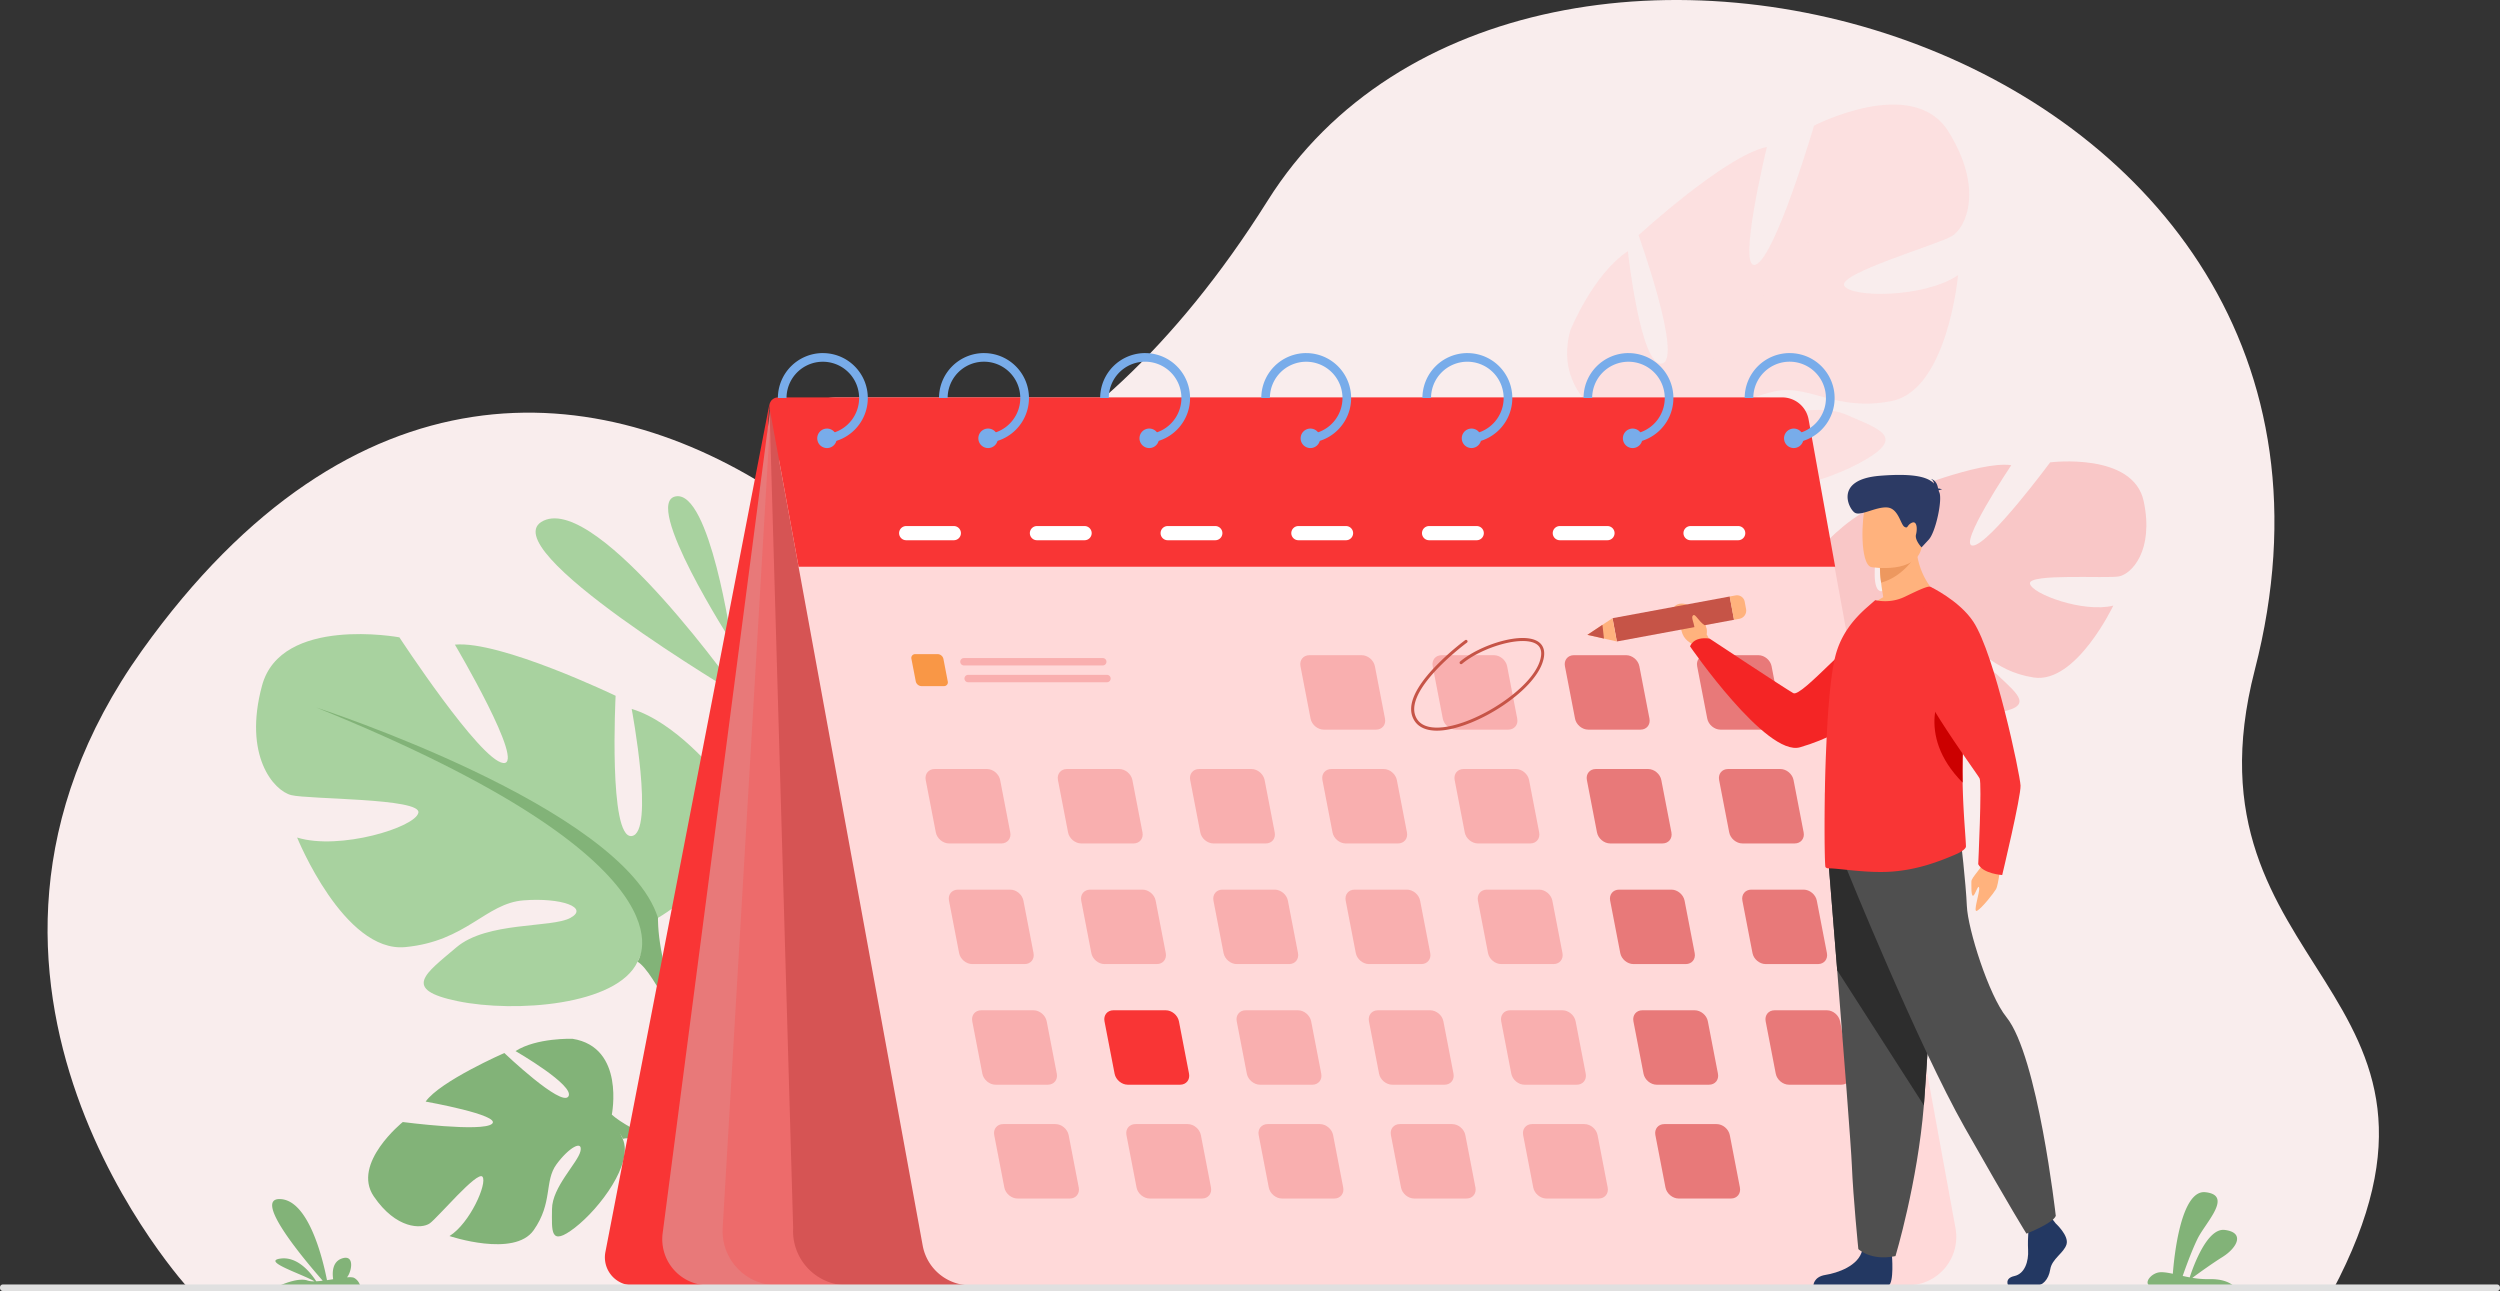 <svg xmlns="http://www.w3.org/2000/svg" viewBox="0 0 2703.61 1396.64"><rect x="0" y="0" width="2703.61" height="1396.64" fill="#333333" stroke="none"/><defs><style>.cls-1{fill:#f9eded;}.cls-2{fill:#a8d29f;}.cls-3{fill:#82b378;}.cls-4{fill:#f93535;}.cls-5{fill:#f9c7c7;}.cls-6{fill:#fce0e0;}.cls-7{fill:#e87979;}.cls-8{fill:#ed6b6b;}.cls-9{fill:#d65454;}.cls-10{fill:#ffd9d9;}.cls-11{fill:#78acea;}.cls-12{fill:#f9afaf;}.cls-13{fill:#f99746;}.cls-14{fill:#fff;}.cls-15{fill:#c65447;}.cls-16{fill:#ffb27d;}.cls-17{fill:#f42525;}.cls-18{fill:#233862;}.cls-19{fill:#4f4f4f;}.cls-20{fill:#2d2d2d;}.cls-21{fill:#ed985f;}.cls-22{fill:#2c3a64;}.cls-23{fill:#c00;}.cls-24{fill:#e0e0e0;}</style></defs><g id="Layer_2" data-name="Layer 2"><g id="Слой_1" data-name="Слой 1"><path class="cls-1" d="M206.05,1395.94s-309.76-332.59-52.38-692.66c228.36-319.48,494.61-297.65,690-168,83.2,55.22,323.07,6.81,527.23-318.28C1649.27-226.32,2614.37,42.56,2438.4,724.62c-85.15,330.08,259.17,342.07,83.72,672Z"/><path class="cls-2" d="M800.93,753S647.68,534.84,587.8,563.11,800.93,753,800.93,753Z"/><path class="cls-2" d="M791.18,694.35s-23.41-164-60.31-157.57S791.18,694.35,791.18,694.35Z"/><path class="cls-3" d="M661.62,1205.55s14.73-73-42.47-82.15c0,0-38.8-1.35-61.64,13.28,0,0,64.88,37.45,57.16,49.1s-69.28-47-69.28-47-69.55,30.46-85.08,52.52c0,0,82.19,14.64,71.85,24s-96.58-1.88-96.58-1.88-55.56,44.75-31.36,80.38,51.82,35.38,60.56,29.19,51.54-57.35,57-50.4-13.39,50.16-35.67,64.13c0,0,70,23.56,91-6.29s11.33-53.07,24.69-71.28,28.68-26.75,25.94-14.26-30.66,38.75-30.78,62.62-2.49,41.25,24.78,20.14,63.48-69.92,51.67-96Z"/><path class="cls-3" d="M435,1278s163.19-99.61,226.67-72.49c0,0,21.78,19.85,59.25,28.06l9.86,8.46s-45.93-14.32-57.3-10.39C673.43,1231.68,656.59,1163.55,435,1278Z"/><path class="cls-3" d="M720.87,1233.61s50.59,6.47,79.51,52.39l-6.17,4.21s-38.76-42.53-70.12-50.11S720.87,1233.61,720.87,1233.61Z"/><path class="cls-2" d="M711.57,992.6s118.51-66.36,63.2-156.42c0,0-44.24-55.3-91.64-69.52,0,0,25.28,134.3,0,137.46s-17.38-151.68-17.38-151.68-124.82-60-173.8-55.3c0,0,77.42,131.14,52.14,128S431.91,689.24,431.91,689.24s-128-23.7-148.52,52.14S296,855.14,315,859.88s140.62,3.16,137.46,19-85.32,41.08-131.14,26.86c0,0,50.56,124.82,116.92,118.5s86.9-47.4,128-50.56,71.1,7.9,50.56,19-90.06,3.63-123.24,31.83-60,45.59,1.58,58.23,172.22,4.74,194.34-42.66Z"/><path class="cls-3" d="M341.85,765.08S673.65,872.52,711.57,992.6c0,0-1.58,53.72,31.6,115.34v23.7s-34.76-80.58-53.72-91.64C689.45,1040,763.71,935.72,341.85,765.08Z"/><path class="cls-3" d="M743.17,1107.94s51.17,77.71,22,172.29L752,1276.7s12.78-104.19-14-156.58S743.17,1107.94,743.17,1107.94Z"/><path class="cls-4" d="M832,437.39,654.71,1354a30.22,30.22,0,0,0,29.67,36h93.51Z"/><path class="cls-5" d="M2010.57,699.78s-79.75-50.87-37.7-111.29c0,0,33-36.69,66.5-44.69,0,0-22.94,92.38-5.49,95.59S2052,534.61,2052,534.61s89.19-36.77,123.06-31.52c0,0-59.07,88.1-41.36,86.92s83.43-90,83.43-90,89.94-11.37,101.19,42.18-13.33,78.6-26.7,81.14-97.91-3.41-96.34,7.7,57.68,32,90.11,23.91c0,0-40.14,84.78-86,77.74s-58.53-36.43-87-40.27-49.76,2.65-35.92,11.17,62.48,6.11,84.43,27,39.93,34.1-3.42,40.43-120-3.58-133.44-37.43Z"/><path class="cls-5" d="M2276.74,556.33s-235,61.46-266.17,143.45c0,0-1,37.42-26.58,78.94l-.94,16.48s27.38-54.64,41-61.58C2024.06,733.62,1976.59,658.15,2276.74,556.33Z"/><path class="cls-5" d="M1984,778.72s-38.68,52-22.17,118.93l9.29-1.94s-4.72-73,16-108.32S1984,778.72,1984,778.72Z"/><path class="cls-6" d="M1795.84,479s-122.53-26.91-97.78-121.34c0,0,24.29-60.74,62.38-86,0,0,13.64,125.49,36.83,121.51S1772,254.38,1772,254.38s94.25-86.52,138.82-95.46c0,0-33.3,136.68-11.8,127.11s62.76-150.18,62.76-150.18,106.78-55.24,145.26,6.29,19.31,104,3.82,113.22-123.46,40.48-116.43,53.6,86.43,13.45,123.12-11.4c0,0-11.25,123.89-71.6,136.08s-89.52-18.61-126.68-10.4-60.74,26-39.62,30.31,80.59-20.93,117.48-4.88,65.29,24.21,14.2,51.89-151,50.34-183.22,14.37Z"/><path class="cls-6" d="M2061.7,178.76S1797.19,362.65,1795.84,479c0,0,15.79,47.06,3,110.42l6.35,21s9.13-80.54,22.93-95.4C1828.1,514.93,1734.51,442.65,2061.7,178.76Z"/><path class="cls-6" d="M1798.82,589.38s-24.41,82.4,26.72,158.2l10.69-6.66s-39.22-88.67-29.59-142.16S1798.82,589.38,1798.82,589.38Z"/><path class="cls-7" d="M834.14,433.68l-117.52,900a49.85,49.85,0,0,0,49.44,56.3H938.45l-97.2-959.53Z"/><path class="cls-8" d="M834.14,433.68l-52.6,894.24a58.6,58.6,0,0,0,58.5,62h257.11Z"/><path class="cls-9" d="M832.17,441l25.58,886.94a58.6,58.6,0,0,0,58.5,62h257.11Z"/><path class="cls-10" d="M2063.2,1390H1049.4a52.42,52.42,0,0,1-51.56-43L843.57,503.35a62.37,62.37,0,0,1,61.35-73.58H1906.79a52.42,52.42,0,0,1,51.56,43l156.41,855.36A52.42,52.42,0,0,1,2063.2,1390Z"/><path class="cls-4" d="M863.64,612.92h1121l-28.74-159.28a29,29,0,0,0-28.56-23.87H841.52A9.5,9.5,0,0,0,832.17,441Z"/><path class="cls-11" d="M889.85,381.84a48.64,48.64,0,0,0-48.6,48.59h9.34a39.25,39.25,0,1,1,41.5,39.21V479a48.14,48.14,0,0,0,12.42-2.21,48.59,48.59,0,0,0-14.66-94.93Z"/><path class="cls-11" d="M904.88,474a10.82,10.82,0,0,1-.37,2.81,10.54,10.54,0,1,1-1.82-9.23A10.42,10.42,0,0,1,904.88,474Z"/><path class="cls-11" d="M1064.11,381.84a48.65,48.65,0,0,0-48.61,48.59h9.33a39.27,39.27,0,1,1,78.54,0,38.69,38.69,0,0,1-2,12.43,39.28,39.28,0,0,1-35,26.78V479a48.06,48.06,0,0,0,12.42-2.21,48.59,48.59,0,0,0-14.64-94.93Z"/><path class="cls-11" d="M1079.13,474a10.83,10.83,0,0,1-.38,2.81,10.55,10.55,0,1,1,.38-2.81Z"/><path class="cls-11" d="M1238.36,381.84a48.64,48.64,0,0,0-48.6,48.59h9.33a39.27,39.27,0,1,1,41.5,39.21V479a48.21,48.21,0,0,0,12.42-2.21,48.59,48.59,0,0,0-14.65-94.93Z"/><path class="cls-11" d="M1253.39,474a10.83,10.83,0,0,1-.38,2.81,10.55,10.55,0,1,1,.38-2.81Z"/><path class="cls-11" d="M1412.61,381.84A48.64,48.64,0,0,0,1364,430.43h9.32a39.25,39.25,0,1,1,41.51,39.21V479a48.21,48.21,0,0,0,12.42-2.21,48.6,48.6,0,0,0-14.66-94.93Z"/><path class="cls-11" d="M1427.64,474a11.27,11.27,0,0,1-.37,2.81,10.54,10.54,0,1,1-1.82-9.23A10.42,10.42,0,0,1,1427.64,474Z"/><path class="cls-11" d="M1586.87,381.84a48.65,48.65,0,0,0-48.61,48.59h9.33a39.26,39.26,0,1,1,41.5,39.21V479a48.06,48.06,0,0,0,12.42-2.21,48.59,48.59,0,0,0-14.64-94.93Z"/><path class="cls-11" d="M1601.89,474a10.83,10.83,0,0,1-.38,2.81,10.53,10.53,0,1,1-1.81-9.23A10.42,10.42,0,0,1,1601.89,474Z"/><path class="cls-11" d="M1761.12,381.84a48.64,48.64,0,0,0-48.6,48.59h9.32a39.25,39.25,0,1,1,41.51,39.21V479a48.14,48.14,0,0,0,12.42-2.21,48.6,48.6,0,0,0-14.65-94.93Z"/><path class="cls-11" d="M1776.14,474a10.82,10.82,0,0,1-.37,2.81,10.54,10.54,0,1,1-1.82-9.23A10.42,10.42,0,0,1,1776.14,474Z"/><path class="cls-11" d="M1935.37,381.84a48.64,48.64,0,0,0-48.6,48.59h9.33a39.27,39.27,0,0,1,78.54,0,38.69,38.69,0,0,1-2,12.43,39.3,39.3,0,0,1-35,26.78V479a48.06,48.06,0,0,0,12.42-2.21,48.59,48.59,0,0,0-14.65-94.93Z"/><path class="cls-11" d="M1950.4,474a10.83,10.83,0,0,1-.38,2.81,10.53,10.53,0,1,1-1.81-9.23A10.42,10.42,0,0,1,1950.4,474Z"/><path class="cls-12" d="M1511.93,912.14h-56.67c-6.55,0-13-5.36-14.21-11.91l-10.93-56.67c-1.27-6.55,3.06-11.91,9.61-11.91h56.67c6.55,0,12.95,5.36,14.21,11.91l10.93,56.67C1522.81,906.78,1518.48,912.14,1511.93,912.14Z"/><path class="cls-12" d="M1654.93,912.14h-56.67c-6.55,0-13-5.36-14.21-11.91l-10.93-56.67c-1.26-6.55,3.06-11.91,9.61-11.91h56.67c6.55,0,12.95,5.36,14.21,11.91l10.93,56.67C1665.81,906.78,1661.48,912.14,1654.93,912.14Z"/><path class="cls-7" d="M1797.93,912.14h-56.67c-6.55,0-12.94-5.36-14.21-11.91l-10.93-56.67c-1.26-6.55,3.06-11.91,9.61-11.91h56.67c6.56,0,12.95,5.36,14.21,11.91l10.94,56.67C1808.81,906.78,1804.48,912.14,1797.93,912.14Z"/><path class="cls-12" d="M1082.92,912.14h-56.67c-6.55,0-12.94-5.36-14.21-11.91l-10.93-56.67c-1.26-6.55,3.06-11.91,9.62-11.91h56.67c6.55,0,12.94,5.36,14.21,11.91l10.93,56.67C1093.8,906.78,1089.47,912.14,1082.92,912.14Z"/><path class="cls-13" d="M1020.81,742H996.46a6.53,6.53,0,0,1-6.11-5.12l-4.69-24.35a4.11,4.11,0,0,1,4.13-5.12h24.35a6.54,6.54,0,0,1,6.11,5.12l4.69,24.35A4.11,4.11,0,0,1,1020.81,742Z"/><path class="cls-12" d="M1225.92,912.14h-56.67c-6.55,0-12.94-5.36-14.2-11.91l-10.94-56.67c-1.26-6.55,3.07-11.91,9.62-11.91h56.67c6.55,0,12.94,5.36,14.21,11.91l10.93,56.67C1236.8,906.78,1232.48,912.14,1225.92,912.14Z"/><path class="cls-12" d="M1368.93,912.14h-56.67c-6.55,0-13-5.36-14.21-11.91l-10.93-56.67c-1.27-6.55,3.06-11.91,9.61-11.91h56.67c6.55,0,12.94,5.36,14.21,11.91l10.93,56.67C1379.8,906.78,1375.48,912.14,1368.93,912.14Z"/><path class="cls-7" d="M1940.93,912.14h-56.67c-6.55,0-12.94-5.36-14.21-11.91l-10.93-56.67c-1.26-6.55,3.07-11.91,9.62-11.91h56.67c6.55,0,12.94,5.36,14.21,11.91l10.93,56.67C1951.81,906.78,1947.48,912.14,1940.93,912.14Z"/><path class="cls-12" d="M1488.19,789.06h-56.67c-6.56,0-13-5.36-14.21-11.91l-10.93-56.67c-1.27-6.56,3.06-11.92,9.61-11.92h56.67c6.55,0,12.94,5.36,14.21,11.92l10.93,56.67C1499.06,783.7,1494.74,789.06,1488.19,789.06Z"/><path class="cls-12" d="M1631.19,789.06h-56.67c-6.55,0-13-5.36-14.21-11.91l-10.93-56.67c-1.27-6.56,3.06-11.92,9.61-11.92h56.67c6.55,0,12.95,5.36,14.21,11.92l10.93,56.67C1642.06,783.7,1637.74,789.06,1631.19,789.06Z"/><path class="cls-7" d="M1774.19,789.06h-56.67c-6.55,0-13-5.36-14.21-11.91l-10.93-56.67c-1.27-6.56,3.06-11.92,9.61-11.92h56.67c6.55,0,12.95,5.36,14.21,11.92l10.93,56.67C1785.07,783.7,1780.74,789.06,1774.19,789.06Z"/><path class="cls-7" d="M1917.19,789.06h-56.67c-6.55,0-12.94-5.36-14.21-11.91l-10.93-56.67c-1.26-6.56,3.06-11.92,9.61-11.92h56.67c6.55,0,12.95,5.36,14.21,11.92l10.93,56.67C1928.07,783.7,1923.74,789.06,1917.19,789.06Z"/><path class="cls-12" d="M1537.09,1042.59h-56.67c-6.55,0-12.94-5.36-14.21-11.91L1455.28,974c-1.26-6.55,3.06-11.91,9.62-11.91h56.67c6.55,0,12.94,5.36,14.2,11.91l10.94,56.67C1548,1037.23,1543.64,1042.59,1537.09,1042.59Z"/><path class="cls-12" d="M1680.09,1042.59h-56.67c-6.55,0-12.94-5.36-14.21-11.91L1598.28,974c-1.26-6.55,3.07-11.91,9.62-11.91h56.67c6.55,0,12.94,5.36,14.21,11.91l10.93,56.67C1691,1037.23,1686.65,1042.59,1680.09,1042.59Z"/><path class="cls-7" d="M1823.1,1042.59h-56.67c-6.55,0-13-5.36-14.21-11.91L1741.29,974c-1.27-6.55,3.06-11.91,9.61-11.91h56.67c6.55,0,12.94,5.36,14.21,11.91l10.93,56.67C1834,1037.23,1829.65,1042.59,1823.1,1042.59Z"/><path class="cls-12" d="M1108.09,1042.59h-56.67c-6.55,0-13-5.36-14.21-11.91L1026.28,974c-1.27-6.55,3.06-11.91,9.61-11.91h56.67c6.55,0,13,5.36,14.21,11.91l10.93,56.67C1119,1037.23,1114.64,1042.59,1108.09,1042.59Z"/><path class="cls-12" d="M1251.09,1042.59h-56.67c-6.55,0-13-5.36-14.21-11.91L1169.28,974c-1.27-6.55,3.06-11.91,9.61-11.91h56.67c6.55,0,13,5.36,14.21,11.91l10.93,56.67C1262,1037.23,1257.64,1042.59,1251.09,1042.59Z"/><path class="cls-12" d="M1394.09,1042.59h-56.67c-6.55,0-12.94-5.36-14.21-11.91L1312.28,974c-1.26-6.55,3.06-11.91,9.61-11.91h56.67c6.56,0,13,5.36,14.21,11.91l10.94,56.67C1405,1037.23,1400.64,1042.59,1394.09,1042.59Z"/><path class="cls-7" d="M1966.1,1042.59h-56.67c-6.55,0-13-5.36-14.21-11.91L1884.29,974c-1.27-6.55,3.06-11.91,9.61-11.91h56.67c6.55,0,13,5.36,14.21,11.91l10.93,56.67C1977,1037.23,1972.65,1042.59,1966.1,1042.59Z"/><path class="cls-12" d="M1562.26,1173.05h-56.67c-6.55,0-12.95-5.36-14.21-11.91l-10.93-56.67c-1.27-6.55,3.06-11.91,9.61-11.91h56.67c6.55,0,13,5.36,14.21,11.91l10.93,56.67C1573.13,1167.69,1568.81,1173.05,1562.26,1173.05Z"/><path class="cls-12" d="M1705.26,1173.05h-56.67c-6.55,0-12.95-5.36-14.21-11.91l-10.93-56.67c-1.27-6.55,3.06-11.91,9.61-11.91h56.67c6.55,0,13,5.36,14.21,11.91l10.93,56.67C1716.14,1167.69,1711.81,1173.05,1705.26,1173.05Z"/><path class="cls-7" d="M1848.26,1173.05h-56.67c-6.55,0-12.95-5.36-14.21-11.91l-10.93-56.67c-1.26-6.55,3.06-11.91,9.61-11.91h56.67c6.56,0,13,5.36,14.21,11.91l10.93,56.67C1859.14,1167.69,1854.81,1173.05,1848.26,1173.05Z"/><path class="cls-12" d="M1133.25,1173.05h-56.67c-6.55,0-12.94-5.36-14.21-11.91l-10.93-56.67c-1.26-6.55,3.06-11.91,9.61-11.91h56.68c6.55,0,12.94,5.36,14.2,11.91l10.94,56.67C1144.13,1167.69,1139.8,1173.05,1133.25,1173.05Z"/><path class="cls-4" d="M1276.25,1173.05h-56.67c-6.55,0-12.94-5.36-14.21-11.91l-10.93-56.67c-1.26-6.55,3.06-11.91,9.62-11.91h56.67c6.55,0,12.94,5.36,14.21,11.91l10.93,56.67C1287.13,1167.69,1282.8,1173.05,1276.25,1173.05Z"/><path class="cls-12" d="M1419.25,1173.05h-56.66c-6.56,0-12.95-5.36-14.21-11.91l-10.94-56.67c-1.26-6.55,3.07-11.91,9.62-11.91h56.67c6.55,0,12.94,5.36,14.21,11.91l10.93,56.67C1430.13,1167.69,1425.81,1173.05,1419.25,1173.05Z"/><path class="cls-7" d="M1991.26,1173.05h-56.67c-6.55,0-12.94-5.36-14.21-11.91l-10.93-56.67c-1.26-6.55,3.06-11.91,9.61-11.91h56.68c6.55,0,12.94,5.36,14.2,11.91l10.94,56.67C2002.14,1167.69,1997.81,1173.05,1991.26,1173.05Z"/><path class="cls-12" d="M1586,1296.13h-56.67c-6.55,0-12.95-5.36-14.21-11.91l-10.93-56.67c-1.27-6.55,3.06-11.91,9.61-11.91h56.67c6.55,0,13,5.36,14.21,11.91l10.93,56.67C1596.88,1290.77,1592.55,1296.13,1586,1296.13Z"/><path class="cls-12" d="M1729,1296.13h-56.67c-6.55,0-12.94-5.36-14.21-11.91l-10.93-56.67c-1.26-6.55,3.06-11.91,9.61-11.91h56.67c6.56,0,13,5.36,14.21,11.91l10.93,56.67C1739.88,1290.77,1735.55,1296.13,1729,1296.13Z"/><path class="cls-7" d="M1872,1296.13h-56.67c-6.55,0-12.94-5.36-14.21-11.91l-10.93-56.67c-1.26-6.55,3.06-11.91,9.62-11.91h56.67c6.55,0,12.94,5.36,14.21,11.91l10.93,56.67C1882.88,1290.77,1878.55,1296.13,1872,1296.13Z"/><path class="cls-12" d="M1157,1296.13h-56.67c-6.55,0-12.94-5.36-14.2-11.91l-10.94-56.67c-1.26-6.55,3.07-11.91,9.62-11.91h56.67c6.55,0,12.94,5.36,14.21,11.91l10.93,56.67C1167.87,1290.77,1163.55,1296.13,1157,1296.13Z"/><path class="cls-12" d="M1300,1296.13h-56.67c-6.56,0-12.95-5.36-14.21-11.91l-10.93-56.67c-1.27-6.55,3.06-11.91,9.61-11.91h56.67c6.55,0,12.94,5.36,14.21,11.91l10.93,56.67C1310.87,1290.77,1306.55,1296.13,1300,1296.13Z"/><path class="cls-12" d="M1443,1296.13h-56.67c-6.55,0-12.95-5.36-14.21-11.91l-10.93-56.67c-1.27-6.55,3.06-11.91,9.61-11.91h56.67c6.55,0,13,5.36,14.21,11.91l10.93,56.67C1453.88,1290.77,1449.55,1296.13,1443,1296.13Z"/><path class="cls-12" d="M1192.57,719.64H1042.44a4,4,0,0,1-4-4h0a4,4,0,0,1,4-4h150.13a4,4,0,0,1,4,4h0A4,4,0,0,1,1192.57,719.64Z"/><path class="cls-12" d="M1197.14,737.82H1047a4,4,0,0,1-4-4h0a4,4,0,0,1,4-4h150.13a4,4,0,0,1,4,4h0A4,4,0,0,1,1197.14,737.82Z"/><path class="cls-14" d="M1031.56,584.24H980a7.7,7.7,0,0,1-7.68-7.67h0A7.7,7.7,0,0,1,980,568.9h51.52a7.69,7.69,0,0,1,7.67,7.67h0A7.69,7.69,0,0,1,1031.56,584.24Z"/><path class="cls-14" d="M1172.92,584.24H1121.4a7.69,7.69,0,0,1-7.67-7.67h0a7.69,7.69,0,0,1,7.67-7.67h51.52a7.7,7.7,0,0,1,7.68,7.67h0A7.7,7.7,0,0,1,1172.92,584.24Z"/><path class="cls-14" d="M1314.29,584.24h-51.52a7.69,7.69,0,0,1-7.67-7.67h0a7.69,7.69,0,0,1,7.67-7.67h51.52a7.69,7.69,0,0,1,7.67,7.67h0A7.69,7.69,0,0,1,1314.29,584.24Z"/><path class="cls-14" d="M1455.66,584.24h-51.52a7.7,7.7,0,0,1-7.68-7.67h0a7.7,7.7,0,0,1,7.68-7.67h51.52a7.69,7.69,0,0,1,7.67,7.67h0A7.69,7.69,0,0,1,1455.66,584.24Z"/><path class="cls-14" d="M1597,584.24h-51.52a7.7,7.7,0,0,1-7.68-7.67h0a7.7,7.7,0,0,1,7.68-7.67H1597a7.69,7.69,0,0,1,7.67,7.67h0A7.69,7.69,0,0,1,1597,584.24Z"/><path class="cls-14" d="M1738.39,584.24h-51.52a7.69,7.69,0,0,1-7.67-7.67h0a7.69,7.69,0,0,1,7.67-7.67h51.52a7.7,7.7,0,0,1,7.68,7.67h0A7.7,7.7,0,0,1,1738.39,584.24Z"/><path class="cls-14" d="M1879.76,584.24h-51.52a7.69,7.69,0,0,1-7.67-7.67h0a7.69,7.69,0,0,1,7.67-7.67h51.52a7.69,7.69,0,0,1,7.67,7.67h0A7.69,7.69,0,0,1,1879.76,584.24Z"/><path class="cls-15" d="M1553.92,790.17c-11.38,0-19.66-3.61-24.18-10.62-8.66-13.44-2-32.27,19.87-56a276.84,276.84,0,0,1,34.76-31.18,1.65,1.65,0,1,1,1.94,2.66c-.72.53-72.52,53.69-53.8,82.73,5.93,9.2,18.62,9.81,28.23,8.7,17.79-2.06,41-11.64,62-25.62,21.8-14.48,37.15-30.8,42.13-44.77,3.26-9.17,2.25-15.66-3-19.3-6.79-4.7-21-4.7-38,0-16.25,4.49-32.61,12.59-42.7,21.12a1.64,1.64,0,1,1-2.12-2.51c10.42-8.82,27.26-17.17,43.95-21.78,18.16-5,33-4.85,40.7.48,4.56,3.15,9,9.72,4.22,23.1-5.2,14.63-21,31.54-43.4,46.41-21.47,14.26-45.2,24-63.48,26.15A63,63,0,0,1,1553.92,790.17Z"/><path class="cls-16" d="M1851.39,696.75l-5.84-11s2.9-19.66-21.74-32.1c0,0-9-3.66-14.09,3.68-4.68,6.76,8.93,5.54,8.2,17.11s4.76,18.36,12.41,22.13l6.31,7.32Z"/><path class="cls-17" d="M2084.22,670.38s-21.16,103.84-137.58,137.76c-36.35,10.59-118.91-109.06-118.91-109.06s2.9-11,21.08-8.49c0,0,80.4,53.22,90.52,59,9,5.13,68-66,95-77.41S2084.22,670.38,2084.22,670.38Z"/><rect class="cls-15" x="1796.67" y="604.94" width="25.62" height="128.88" transform="translate(1480.84 2570.5) rotate(-100.49)"/><polygon class="cls-16" points="1716.66 686.57 1748.45 693.71 1743.79 668.51 1716.66 686.57"/><path class="cls-16" d="M1886.79,650.68l1.48,8a9,9,0,0,1-7.23,10.52l-5.86,1.08-4.67-25.19,6.38-1.18A8.49,8.49,0,0,1,1886.79,650.68Z"/><path class="cls-18" d="M2223.21,1323.15s14.45,13.18,11.63,22.54-15.85,15.61-17.61,27.06-8.81,17.69-15.15,17.69h-30.23s-4.67-8,6.6-10.48,15.53-15.88,14.82-28.37,1.06-29.14,1.06-29.14l24-5.55Z"/><path class="cls-18" d="M2046,1357.24s2.59,30-3.75,33.12l-81.15-.17s0-9.36,13-11.44,35.93-9.72,39.8-26.71S2046,1357.24,2046,1357.24Z"/><path class="cls-19" d="M1977.51,933.5s4.28,52.58,9.31,115.79c6.84,85.86,15.06,191.33,15.87,211.31,1.41,34.69,7,90.19,7,90.19s13.38,13.18,40.16,7.62c0,0,23.86-79.22,30.68-163,.11-1.37.21-2.76.32-4.14,6.34-85.33,16.2-265,16.2-265Z"/><path class="cls-20" d="M1977.51,933.5s4.28,52.58,9.31,115.79l93.76,146.08c.11-1.37.21-2.76.32-4.14,6.34-85.33,16.2-265,16.2-265Z"/><path class="cls-19" d="M1997.05,939.74s77.15,190.44,127.88,279.93,66.58,114.47,66.58,114.47,29.06-11.45,31.7-19.25c0,0-19.39-172.77-53.36-214.89-19.2-23.8-41.75-95.22-42.81-120.19s-6.87-74.41-6.87-74.41Z"/><path class="cls-16" d="M2098.56,646.28s-52.2,25.18-82.29,15.84a70.8,70.8,0,0,1,20.37-16.3c-1-6-1.85-11.28-2.32-15.73a145.51,145.51,0,0,1-1.27-16.07l20.14-15.84,19.1-15.16C2070.78,625.65,2098.56,646.28,2098.56,646.28Z"/><path class="cls-4" d="M1974.21,937.84a4.71,4.71,0,0,0,3.14,1.25c11.33-.23,44.32,6,72.21,3.19,23.61-2.28,44.44-9.12,66.78-18.91,3-1.37,9.85-5,9.73-8.2-.12-3.65-.46-8.78-.93-15.4-.93-13-2.25-31.51-2.67-53.42-.31-16.25-.13-34.39,1.05-53.59.07-1.29.13-2.59.19-3.9.34-7,.5-14.13.5-21.06a365,365,0,0,0-4.74-62.68c-5.68-33-16.33-58.91-32.06-70.43-2.09-1.6-15,4.67-27.08,10.48-11,5.36-22,5.93-32.41,3.88l-10.41,9.12c-12.63,11.5-26.52,27.34-32.65,51.28-5.09,20.29-8.1,57-9.73,95-.79,17.32-1.38,34.64-1.61,51.16v.57c-.12,1.71-.12,3.43-.12,5.14C1972.83,903.65,1973.4,937.27,1974.21,937.84Z"/><path class="cls-21" d="M2072.63,599.32s-13.19,24-38.31,30.77a145.51,145.51,0,0,1-1.27-16.07l20.14-15.84Z"/><path class="cls-16" d="M2023.87,613.33s49.79,8.14,54.47-22.47,14.25-50.18-17.35-56.67-39.57,4.27-43.65,14.11S2011,610.42,2023.87,613.33Z"/><path class="cls-22" d="M2096.44,530.52c.45-.52,1.49-.93,3.81-1.06a9.37,9.37,0,0,0-4.33-1.22c-.49-3.23-2.21-8.94-7.76-10.33a7,7,0,0,1,3.38,5c-6.44-6.6-20.22-11.41-58.38-8.4-50.3,4-33.72,36.17-27.21,40s22.9-6.68,35-5.72,14.44,18.49,18.56,20.9,2.5-1.85,8.06-4.37,6.1,6.71,4.49,12.71,6,13.92,6,13.92l7.73-8.33c7.73-8.33,15-43.6,11.5-51.12Q2096.9,531.54,2096.44,530.52Z"/><path class="cls-16" d="M1845.44,685.2s1.71-6.77-3-9.81-9-11.32-11-10.2c-4.09,2.32,2.25,9.54,1.09,18.55C1832.14,686.89,1839.48,695.15,1845.44,685.2Z"/><path class="cls-23" d="M2122.47,846.35c-.31-16.25-.13-34.39,1.05-53.59.07-1.29.13-2.59.19-3.9-4.74-23.45-11.9-44.25-22.44-44.93C2101.27,743.93,2069.87,793.27,2122.47,846.35Z"/><path class="cls-16" d="M2164,931.44s-2.62,25.44-5.49,30.25-15.1,20.2-20.31,23.21,3.18-20.26,2.12-24.79-4.29,8.27-6.58,8.57-1.71-11.22-1.79-15.41,11.17-14.54,15.14-23.47S2164,931.44,2164,931.44Z"/><path class="cls-4" d="M2087.39,634.44s31.5,14.92,46.61,37.85c23.43,35.58,50.59,165.24,51.1,177.25s-19.83,96.78-19.83,96.78-20.61-1.36-25.93-11.76c0,0,4.12-87.1,1.51-92.7S2054.9,725,2064.27,701.29,2087.39,634.44,2087.39,634.44Z"/><polygon class="cls-15" points="1732.95 675.73 1734.61 690.6 1716.66 686.57 1732.95 675.73"/><path class="cls-3" d="M2414.72,1390h-90.79c-4.87-4.13,3.36-13.5,12-14.13,3.74-.28,8.47.5,13.86,1.64,1.25-16.59,8.39-91.2,35.28-88.2,30.24,3.35,0,32.85-8.55,50.32-6.33,12.93-13,31.48-16.06,40.24,2.45.53,5,1.05,7.59,1.53,4-12.31,18.92-53.7,37.88-51.29,22.27,2.83,13.32,19.42-2.46,29.27-11.58,7.25-25.8,17.54-32.55,22.52a96.94,96.94,0,0,0,17.76,1.42C2404.19,1382.91,2411.78,1387.5,2414.72,1390Z"/><path class="cls-3" d="M342,1385.65c-4.82-7.56-19.3-27.18-38.59-24.58-21,2.83,23.21,16.68,36.75,24.63a22.18,22.18,0,0,1-7.49-.87c-9.05-3.23-24.55,3-29.51,5.13h86.18a13.68,13.68,0,0,0-6.16-7.88c-1.42-.86-4.26-1-7.93-.71,5.12-6,8.68-25.33-5.59-20.37-10.42,3.63-10.39,15.42-9.37,22.4-2.21.34-4.46.69-6.68,1-4.29-21.86-19.47-86-50.23-87.66C272.23,1295,329.86,1363.22,349,1385,346.58,1385.32,344.22,1385.54,342,1385.65Z"/><rect class="cls-24" y="1389.05" width="2703.61" height="7.17" rx="3.06"/></g></g></svg>